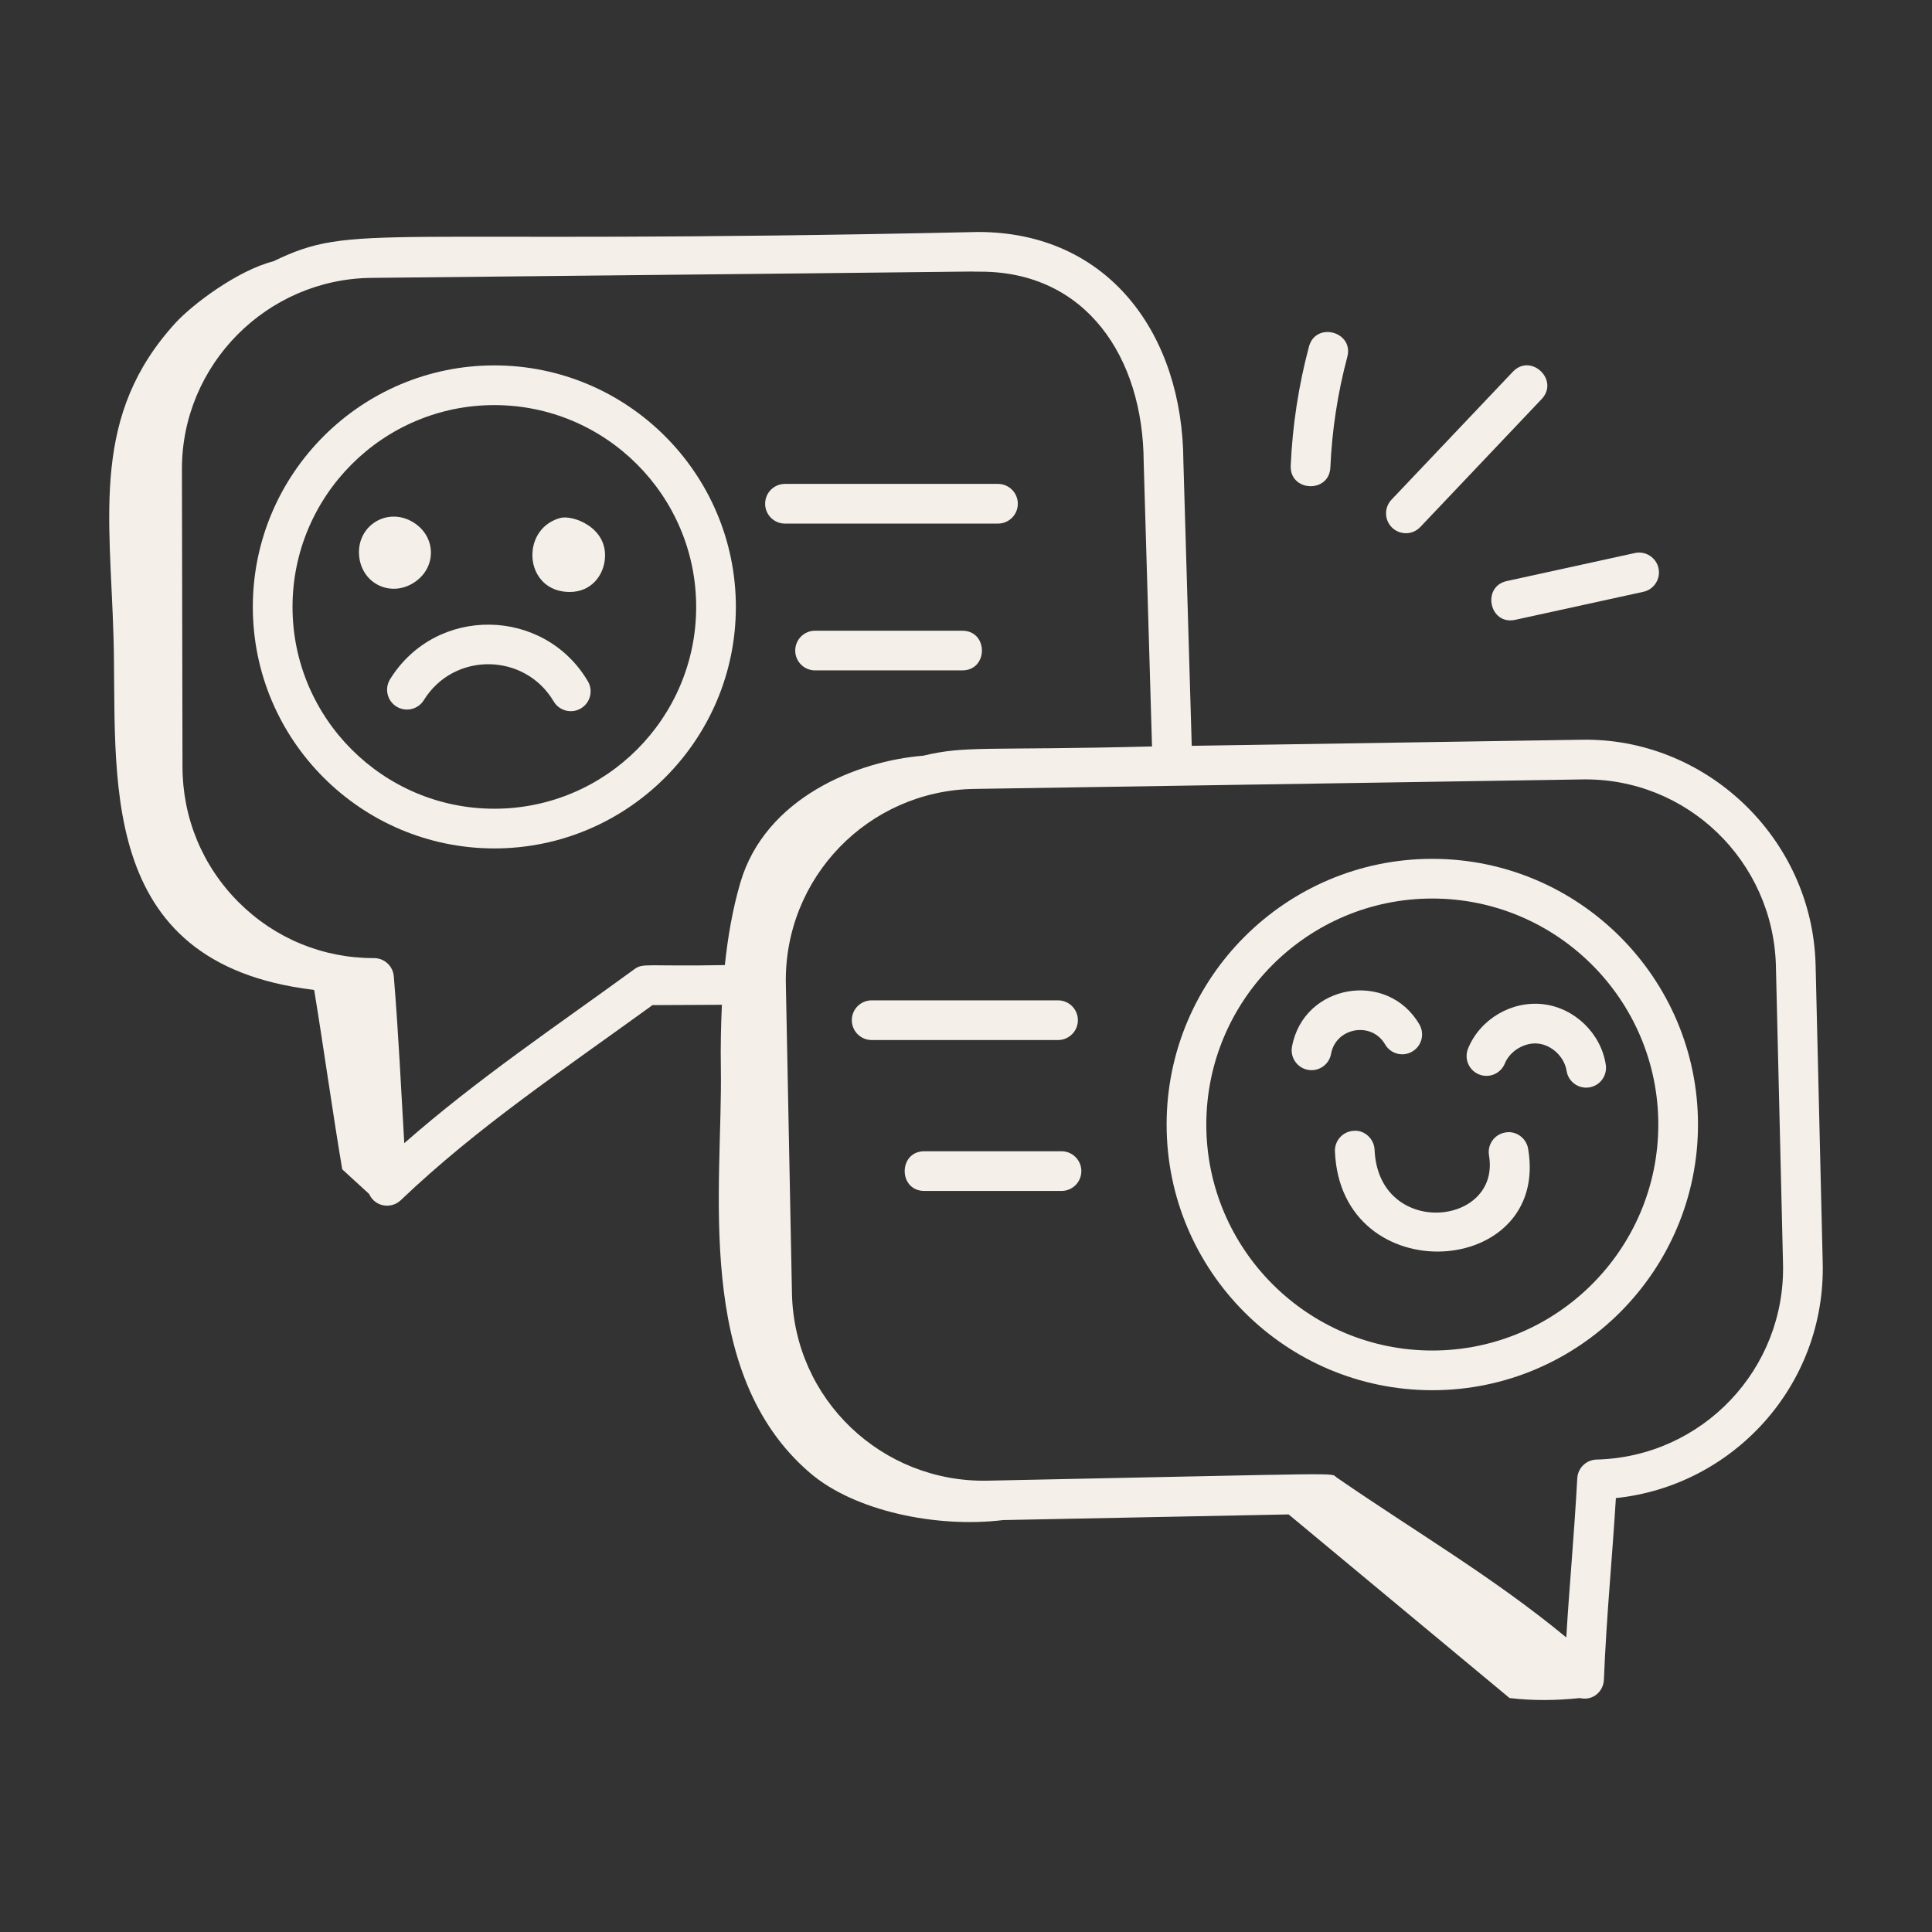 <svg width="400" height="400" viewBox="0 0 400 400" fill="none" xmlns="http://www.w3.org/2000/svg">
<rect x="0" y="0" width="400" height="400" fill="#333333" stroke="none"/>
<path d="M327.333 153.156L246.736 154.414L245.007 95.53C244.884 69.195 229.52 48.054 202.542 48.029C76.343 50.827 73.552 45.897 56.597 54.099C49.053 56.029 39.761 63.123 36.386 66.803C18.883 85.888 22.744 106.283 23.499 131.757C24.335 159.973 19.142 199.413 64.856 204.928C64.922 204.946 64.985 204.97 65.051 204.988C66.987 216.805 68.922 230.659 70.858 242.098C72.713 243.799 74.568 245.5 76.423 247.2C77.648 249.898 80.999 250.368 82.973 248.49C98.839 233.347 116.512 221.581 135.092 208.1L149.461 208.032C149.263 212.349 149.173 216.679 149.245 221.031C149.651 245.744 143.448 284.175 167.711 304.962C176.894 312.829 193.845 316.403 207.7 314.715L266.796 313.545L312.539 351.563C317.365 352.131 322.247 352.081 327.079 351.569C329.885 352.201 331.975 350.111 332.069 347.789C332.626 334.184 333.75 323.305 334.551 310.16C358.789 307.655 378.066 286.828 377.37 261.305L375.899 199.688C375.184 173.376 353.006 152.609 327.333 153.156ZM131.319 200.678C115.531 212.195 98.838 223.377 83.7 236.685C83.02 225.282 82.534 214.277 81.533 202.139C81.362 200.009 79.58 198.366 77.44 198.366C77.402 198.366 77.376 198.366 77.338 198.366C66.802 198.366 56.892 194.268 49.432 186.824C41.92 179.327 37.783 169.342 37.783 158.705L37.666 97.072C37.666 75.48 55.26 57.747 76.894 57.533C247.909 55.789 191.202 56.248 203.007 56.248C224.829 56.248 236.687 73.926 236.788 95.669L238.513 154.543C203.67 155.424 200.117 154.321 191.133 156.462C177.621 157.531 158.411 165.086 153.257 182.825C151.633 188.415 150.68 194.09 150.071 199.809C133.765 200.13 133.188 199.309 131.319 200.678ZM330.554 302.187C328.414 302.241 326.675 303.932 326.557 306.072C325.897 318.102 324.913 328.428 324.283 339.013C309.073 326.457 293.273 317.292 276.75 305.901C275.229 304.844 281.141 305.013 204.356 306.559C182.654 306.946 164.402 289.828 163.966 267.732L162.703 203.734C162.26 181.784 179.731 163.682 201.691 163.339L327.461 161.375C349.304 160.936 367.096 178.321 367.68 199.897L369.151 261.514C369.749 283.417 352.479 301.633 330.554 302.187Z" fill="#F4EFE9"/>
<path d="M296.544 177.813C266.214 177.813 241.535 202.492 241.535 232.822C241.535 263.151 266.214 287.83 296.544 287.83C326.873 287.83 351.552 263.151 351.552 232.822C351.552 202.492 326.873 177.813 296.544 177.813ZM296.544 279.611C270.746 279.611 249.754 258.619 249.754 232.822C249.754 207.024 270.746 186.032 296.544 186.032C322.341 186.032 343.333 207.024 343.333 232.822C343.333 258.619 322.341 279.611 296.544 279.611Z" fill="#F4EFE9"/>
<path d="M286.766 216.228C287.906 218.197 290.426 218.871 292.379 217.721C294.343 216.581 295.012 214.066 293.872 212.108C287.299 200.766 269.852 203.669 267.491 216.731C267.09 218.962 268.572 221.097 270.809 221.504C273.095 221.902 275.186 220.383 275.582 218.187C276.567 212.747 283.948 211.387 286.766 216.228Z" fill="#F4EFE9"/>
<path d="M319.487 207.907C312.97 207.158 306.431 210.989 303.948 217.084C303.092 219.187 304.098 221.584 306.201 222.441C308.293 223.302 310.701 222.291 311.557 220.188C312.633 217.539 315.752 215.725 318.524 216.073C321.355 216.405 323.907 218.877 324.341 221.697C324.684 223.947 326.787 225.481 329.023 225.137C331.265 224.795 332.806 222.697 332.463 220.455C331.474 213.954 326.015 208.672 319.487 207.907Z" fill="#F4EFE9"/>
<path d="M311.648 234.47C309.406 234.85 307.902 236.969 308.282 239.206C310.776 253.988 285.373 256.398 284.593 238.05C284.502 235.786 282.517 233.945 280.312 234.122C278.049 234.218 276.288 236.134 276.385 238.403C277.608 267.498 320.953 264.7 316.384 237.836C316.004 235.594 313.831 234.047 311.648 234.47Z" fill="#F4EFE9"/>
<path d="M102.349 75.651C74.775 75.651 52.344 98.083 52.344 125.657C52.344 153.225 74.775 175.657 102.349 175.657C129.923 175.657 152.354 153.225 152.354 125.657C152.354 98.083 129.923 75.651 102.349 75.651ZM102.349 167.438C79.308 167.438 60.563 148.693 60.563 125.657C60.563 102.615 79.308 83.871 102.349 83.871C125.391 83.871 144.135 102.615 144.135 125.657C144.135 148.693 125.391 167.438 102.349 167.438Z" fill="#F4EFE9"/>
<path d="M85.644 120.664C90.442 117.632 90.405 111.12 85.569 108.143C83.293 106.747 80.832 106.66 78.794 107.496C75.973 108.654 73.961 111.579 74.369 115.249C74.999 120.917 80.912 123.668 85.644 120.664Z" fill="#F4EFE9"/>
<path d="M116.021 107.233C112.668 108.137 110.785 110.746 110.331 113.56C109.643 117.823 112.235 122.559 117.969 122.559C122.372 122.559 124.92 119.217 125.239 115.715C125.835 109.162 118.557 106.569 116.021 107.233Z" fill="#F4EFE9"/>
<path d="M80.758 140.634C79.565 142.566 80.159 145.097 82.09 146.29C84.022 147.484 86.558 146.89 87.746 144.958C93.998 134.861 108.677 135.136 114.635 145.225C115.789 147.178 118.319 147.825 120.265 146.67C122.218 145.52 122.865 142.999 121.709 141.041C112.663 125.724 90.281 125.259 80.758 140.634Z" fill="#F4EFE9"/>
<path d="M162.522 108.405H206.62C208.888 108.405 210.729 106.564 210.729 104.295C210.729 102.026 208.888 100.186 206.62 100.186H162.522C160.253 100.186 158.412 102.026 158.412 104.295C158.412 106.564 160.253 108.405 162.522 108.405Z" fill="#F4EFE9"/>
<path d="M199.219 130.58H168.75C166.481 130.58 164.641 132.42 164.641 134.689C164.641 136.958 166.481 138.799 168.75 138.799H199.219C204.655 138.799 204.658 130.58 199.219 130.58Z" fill="#F4EFE9"/>
<path d="M223.165 211.219C223.165 208.951 221.324 207.11 219.055 207.11H180.469C178.2 207.11 176.359 208.951 176.359 211.219C176.359 213.488 178.2 215.329 180.469 215.329H219.055C221.324 215.329 223.165 213.488 223.165 211.219Z" fill="#F4EFE9"/>
<path d="M219.772 238.354H191.385C185.949 238.354 185.946 246.574 191.385 246.574H219.772C222.041 246.574 223.881 244.733 223.881 242.464C223.881 240.195 222.041 238.354 219.772 238.354Z" fill="#F4EFE9"/>
<path d="M275.438 96.761C275.775 89.061 276.953 81.366 278.943 73.896C280.34 68.644 272.406 66.524 271.002 71.777C268.857 79.825 267.588 88.114 267.23 96.408C266.987 101.827 275.201 102.207 275.438 96.761Z" fill="#F4EFE9"/>
<path d="M294.054 109.117L319.172 82.635C322.915 78.686 316.952 73.027 313.211 76.973L288.093 103.455C286.531 105.103 286.6 107.704 288.243 109.267C289.895 110.83 292.493 110.76 294.054 109.117Z" fill="#F4EFE9"/>
<path d="M313.724 128.327L340.239 122.526C342.454 122.045 343.861 119.851 343.374 117.635C342.887 115.409 340.667 114.013 338.483 114.5L311.969 120.3C306.722 121.441 308.336 129.502 313.724 128.327Z" fill="#F4EFE9"/>
</svg>
